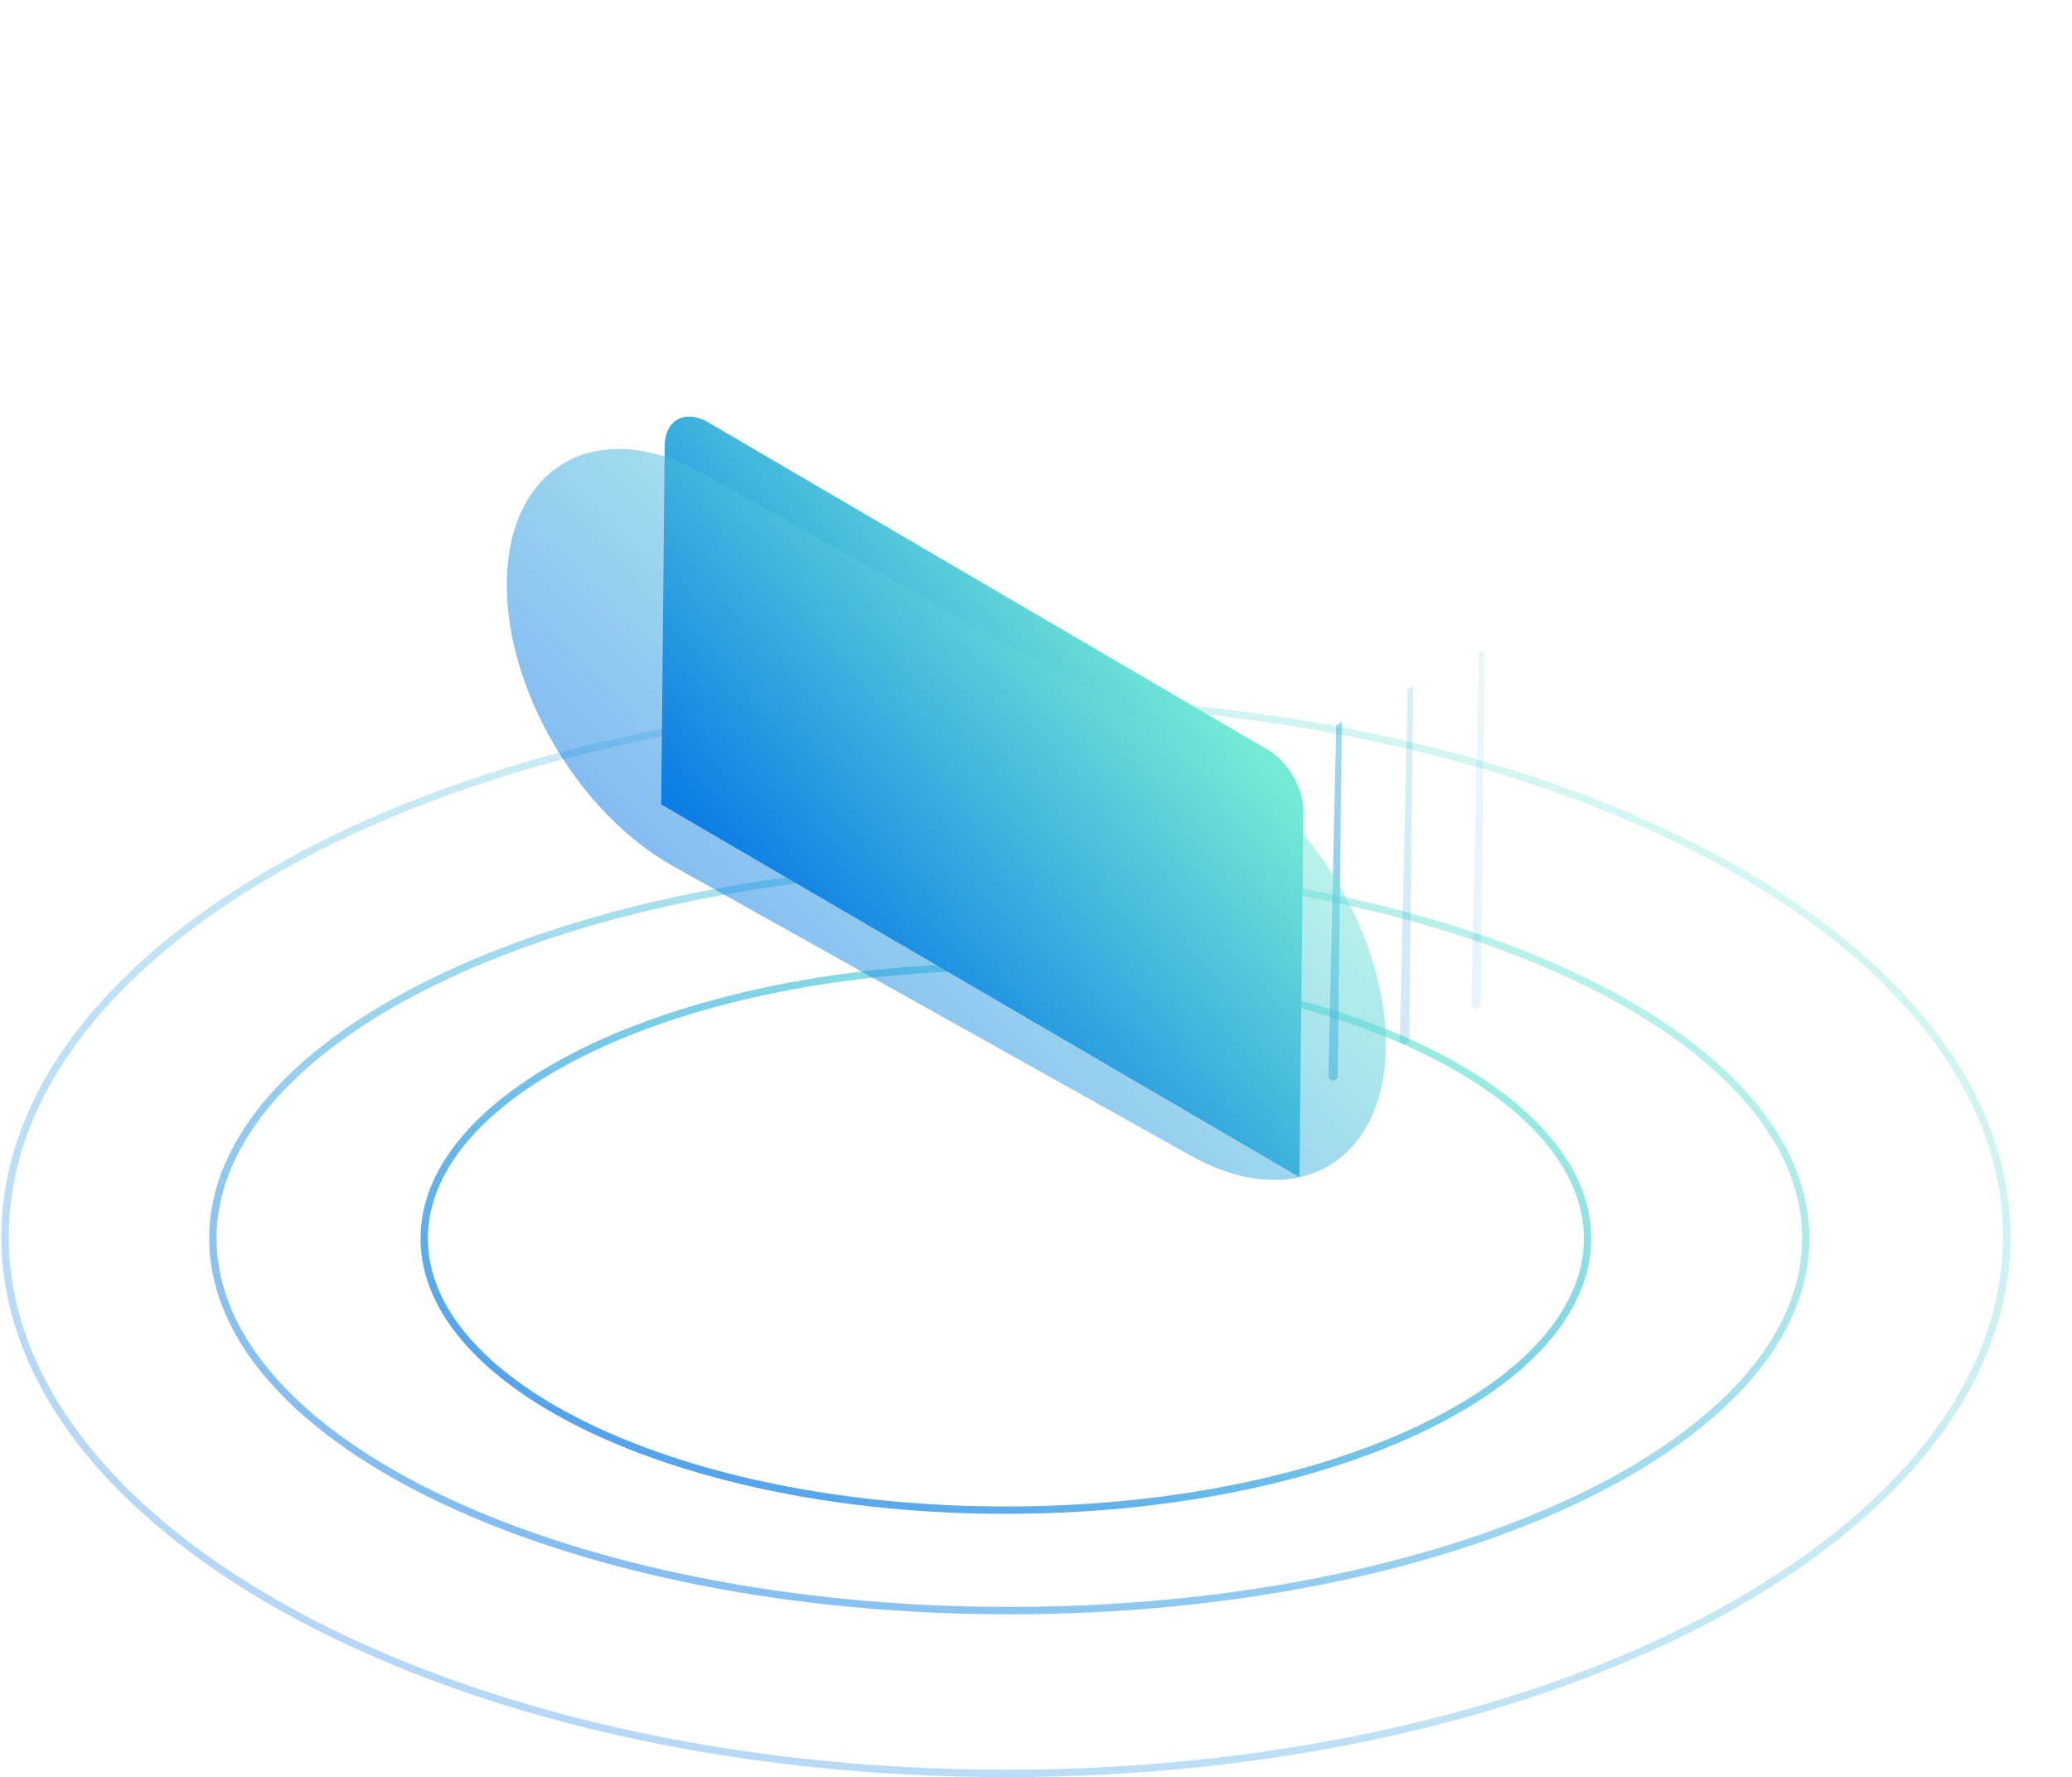 <svg width="281" height="241" viewBox="0 0 281 241" fill="none" xmlns="http://www.w3.org/2000/svg">
<path opacity="0.5" d="M244.899 167.954C244.899 181.72 233 194.337 213.404 203.541C193.847 212.727 166.795 218.422 136.887 218.422C106.978 218.422 79.926 212.727 60.369 203.541C40.773 194.337 28.874 181.72 28.874 167.954C28.874 154.187 40.773 141.571 60.369 132.367C79.926 123.181 106.978 117.486 136.887 117.486C166.795 117.486 193.847 123.181 213.404 132.367C233 141.571 244.899 154.187 244.899 167.954Z" stroke="url(#paint0_linear)"/>
<path opacity="0.7" d="M215.305 167.954C215.305 177.959 206.665 187.169 192.34 193.908C178.054 200.629 158.283 204.799 136.417 204.799C114.551 204.799 94.78 200.629 80.494 193.908C66.169 187.169 57.529 177.959 57.529 167.954C57.529 157.949 66.169 148.738 80.494 141.999C94.78 135.279 114.551 131.108 136.417 131.108C158.283 131.108 178.054 135.279 192.34 141.999C206.665 148.738 215.305 157.949 215.305 167.954Z" stroke="url(#paint1_linear)"/>
<path opacity="0.3" d="M272.145 167.719C272.145 187.682 257.094 205.87 232.508 219.096C207.941 232.311 173.969 240.5 136.417 240.5C98.865 240.5 64.892 232.311 40.326 219.096C15.74 205.87 0.689 187.682 0.689 167.719C0.689 147.755 15.74 129.567 40.326 116.341C64.892 103.126 98.865 94.938 136.417 94.938C173.969 94.938 207.941 103.126 232.508 116.341C257.094 129.567 272.145 147.755 272.145 167.719Z" stroke="url(#paint2_linear)"/>
<path opacity="0.5" d="M180.159 146.182L180.794 146.607L181.429 146.182L181.975 97.871L181.217 98.379" fill="url(#paint3_linear)"/>
<path opacity="0.2" d="M189.844 141.308L190.478 141.733L191.113 141.308L191.659 92.997L190.901 93.505" fill="url(#paint4_linear)"/>
<path opacity="0.1" d="M199.528 136.435L200.162 136.859L200.797 136.435L201.344 88.124L200.585 88.632" fill="url(#paint5_linear)"/>
<rect width="89.882" height="129.15" transform="matrix(-1 0 0 1 179.251 54.009)"/>
<path d="M90.142 60.479C90.177 56.926 92.93 55.451 96.082 57.296L171.949 101.692C174.714 103.31 176.805 106.932 176.77 110.047L176.225 159.628L89.672 109.088L90.142 60.479Z" fill="url(#paint6_linear)"/>
<g opacity="0.5" filter="url(#filter0_f)">
<path d="M68.731 79.184C68.819 63.125 81.054 56.234 95.303 64.217L165.441 103.509C178.242 110.68 188.063 127.377 187.959 141.79C187.842 157.785 175.644 164.641 161.438 156.695L91.296 117.466C78.49 110.303 68.653 93.614 68.731 79.184Z" fill="url(#paint7_linear)"/>
</g>
<defs>
<filter id="filter0_f" x="8.731" y="0.884" width="239.229" height="219.129" filterUnits="userSpaceOnUse" color-interpolation-filters="sRGB">
<feFlood flood-opacity="0" result="BackgroundImageFix"/>
<feBlend mode="normal" in="SourceGraphic" in2="BackgroundImageFix" result="shape"/>
<feGaussianBlur stdDeviation="30" result="effect1_foregroundBlur"/>
</filter>
<linearGradient id="paint0_linear" x1="223.538" y1="128.934" x2="161.467" y2="261.085" gradientUnits="userSpaceOnUse">
<stop stop-color="#74EBD5"/>
<stop offset="1" stop-color="#0575E6"/>
</linearGradient>
<linearGradient id="paint1_linear" x1="199.811" y1="139.363" x2="154.286" y2="236.139" gradientUnits="userSpaceOnUse">
<stop stop-color="#74EBD5"/>
<stop offset="1" stop-color="#0575E6"/>
</linearGradient>
<linearGradient id="paint2_linear" x1="245.199" y1="111.617" x2="148.44" y2="291.49" gradientUnits="userSpaceOnUse">
<stop stop-color="#74EBD5"/>
<stop offset="1" stop-color="#0575E6"/>
</linearGradient>
<linearGradient id="paint3_linear" x1="253.368" y1="109.154" x2="178.267" y2="172.672" gradientUnits="userSpaceOnUse">
<stop stop-color="#74EBD5"/>
<stop offset="1" stop-color="#0575E6"/>
</linearGradient>
<linearGradient id="paint4_linear" x1="263.052" y1="104.28" x2="187.951" y2="167.798" gradientUnits="userSpaceOnUse">
<stop stop-color="#74EBD5"/>
<stop offset="1" stop-color="#0575E6"/>
</linearGradient>
<linearGradient id="paint5_linear" x1="272.736" y1="99.406" x2="197.635" y2="162.924" gradientUnits="userSpaceOnUse">
<stop stop-color="#74EBD5"/>
<stop offset="1" stop-color="#0575E6"/>
</linearGradient>
<linearGradient id="paint6_linear" x1="168.588" y1="99.988" x2="118.818" y2="140.464" gradientUnits="userSpaceOnUse">
<stop stop-color="#74EBD5"/>
<stop offset="1" stop-color="#0575E6"/>
</linearGradient>
<linearGradient id="paint7_linear" x1="176.799" y1="110.135" x2="126.19" y2="159.442" gradientUnits="userSpaceOnUse">
<stop stop-color="#74EBD5"/>
<stop offset="1" stop-color="#0575E6"/>
</linearGradient>
</defs>
</svg>
